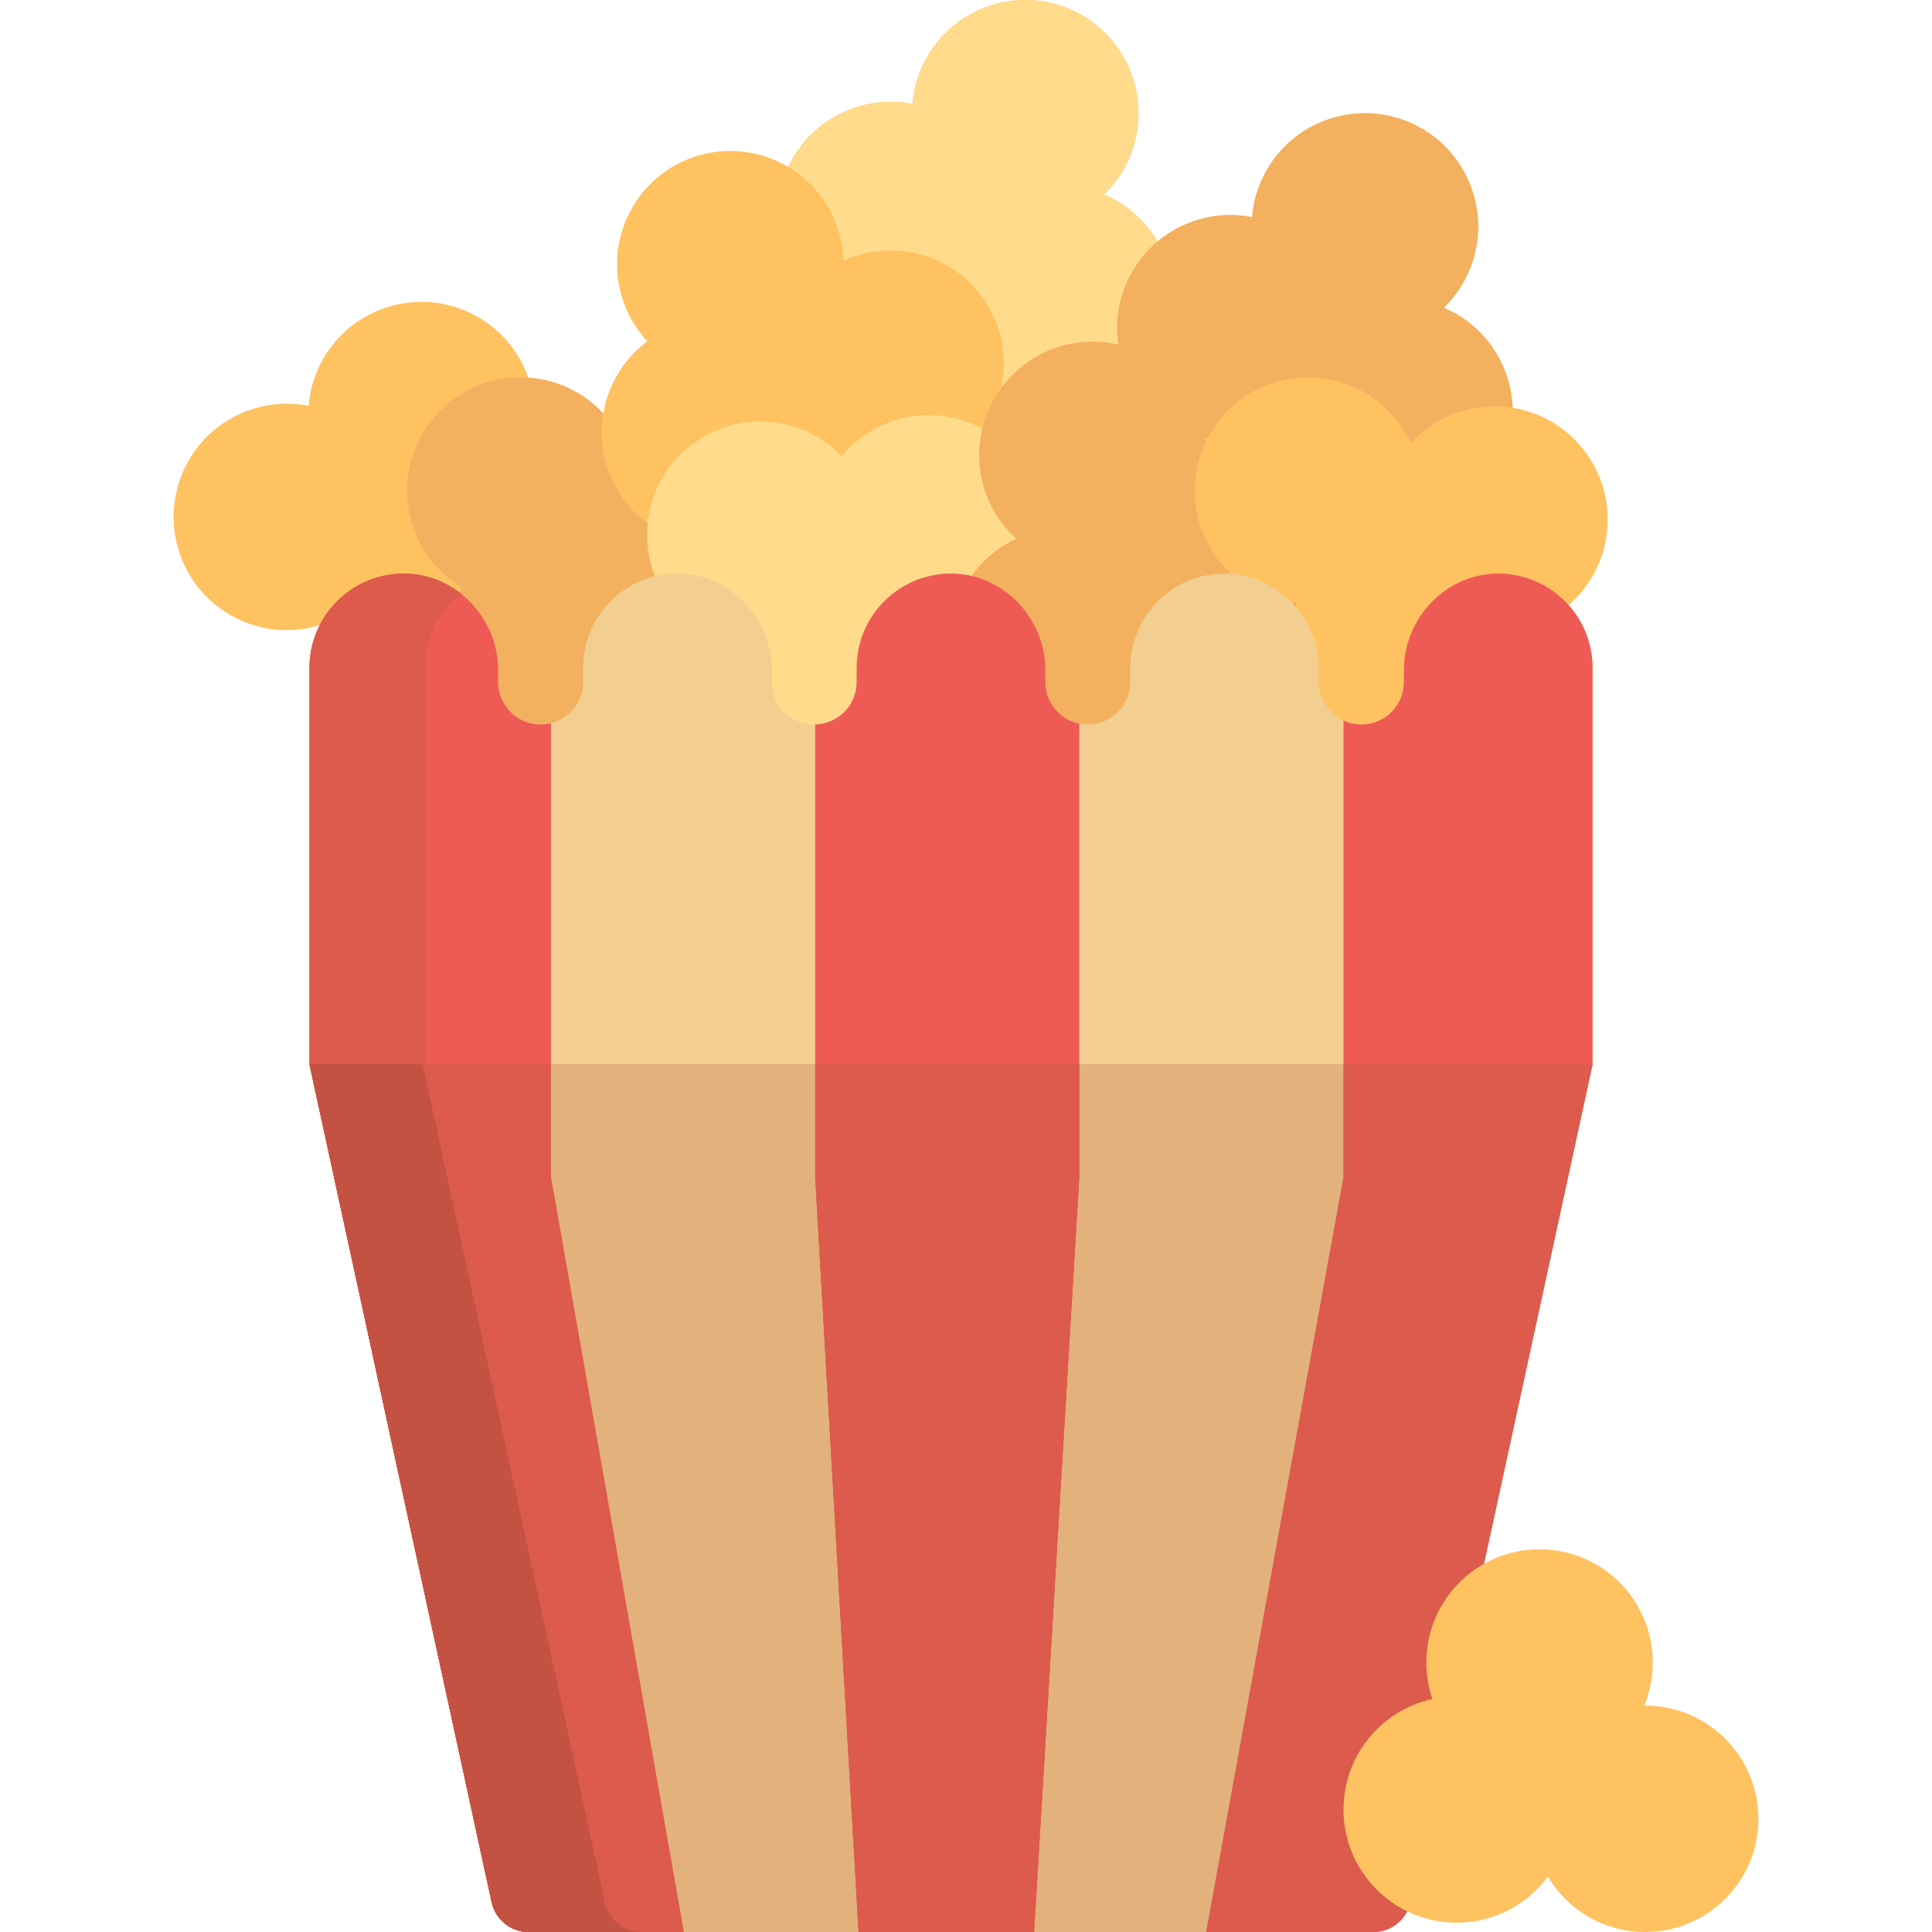 <?xml version="1.0" encoding="iso-8859-1"?>
<!-- Generator: Adobe Illustrator 19.0.0, SVG Export Plug-In . SVG Version: 6.00 Build 0)  -->
<svg version="1.1" id="Capa_1" xmlns="http://www.w3.org/2000/svg" xmlns:xlink="http://www.w3.org/1999/xlink" x="0px" y="0px"
	 viewBox="0 0 512.002 512.002" style="enable-background:new 0 0 512.002 512.002;" xml:space="preserve">
<path style="fill:#FFC261;" d="M425.695,142.272c-2.122,13.674-13.17,23.742-26.293,25.211c0.817,3.59,0.991,7.389,0.392,11.249
	c-2.541,16.373-17.875,27.586-34.25,25.045c-15.255-2.367-26.026-15.836-25.374-30.905c-5.524,2.955-12.015,4.213-18.684,3.19
	c-3.487-0.535-6.738-1.654-9.676-3.236c-0.055,0.572-0.122,1.145-0.21,1.72c-2.513,16.377-17.828,27.617-34.207,25.104
	c-9.717-1.49-17.625-7.486-21.926-15.536c0.518,11.09-5.164,22.038-15.558,27.731c-14.533,7.961-32.768,2.634-40.73-11.896
	c-5.015-9.154-4.753-19.774-0.242-28.373c-0.515-0.044-1.027-0.108-1.538-0.179c-6.843,2.808-14.406,2.938-21.219,0.581
	c0.626,9.689-3.451,19.5-11.755,25.825c-13.181,10.041-32.008,7.498-42.05-5.682c-0.727-0.955-1.365-1.948-1.961-2.956
	c-4.342-0.057-8.739-1.06-12.891-3.114c-9.356-4.629-15.227-13.484-16.457-23.115c-8.404,4.864-19.006,5.568-28.362,0.939
	c-14.852-7.348-20.934-25.344-13.584-40.193c6.138-12.402,19.703-18.681,32.661-16.135c0.301-3.669,1.278-7.345,3.011-10.845
	c7.35-14.85,25.347-20.931,40.199-13.583c7.316,3.62,12.498,9.825,15.001,16.963c7.388,0.517,14.552,3.746,19.877,9.479
	c1.281-7.541,5.4-14.456,11.693-19.116c-2.509-2.695-4.567-5.893-5.987-9.531c-6.023-15.435,1.608-32.83,17.045-38.853
	c8.965-3.498,18.587-2.383,26.263,2.183c0.088-0.187,0.169-0.376,0.261-0.562c6.138-12.402,19.703-18.681,32.661-16.135
	c0.301-3.669,1.278-7.345,3.011-10.845c7.35-14.85,25.347-20.931,40.199-13.583c14.852,7.349,20.934,25.344,13.584,40.194
	c-1.565,3.161-3.615,5.92-6.012,8.242c0.529,0.225,1.055,0.462,1.576,0.72c5.46,2.702,9.729,6.845,12.587,11.739
	c6.882-5.771,16.118-8.226,25.068-6.467c0.301-3.669,1.278-7.345,3.011-10.845c7.35-14.85,25.347-20.931,40.199-13.583
	c14.852,7.349,20.934,25.344,13.584,40.194c-1.565,3.161-3.615,5.92-6.012,8.242c0.529,0.225,1.055,0.462,1.576,0.72
	c10.216,5.055,16.282,15.147,16.682,25.789C417.115,110.704,428.225,125.97,425.695,142.272z"/>
<path style="fill:#FFDB8B;" d="M307.745,92.469c-0.526,1.062-1.111,2.073-1.741,3.043c-3.495-2.301-7.522-3.915-11.929-4.591
	c-11.462-1.758-22.396,3.223-28.793,11.981c1.263-5.624,0.942-11.667-1.311-17.44c-6.023-15.435-23.421-23.065-38.858-17.043
	c-0.542,0.211-1.072,0.44-1.594,0.679c-0.101-3.335-0.759-6.709-2.041-9.995c-2.525-6.471-7.054-11.563-12.596-14.86
	c0.088-0.187,0.169-0.376,0.261-0.562c6.138-12.402,19.703-18.681,32.661-16.135c0.301-3.669,1.278-7.345,3.011-10.845
	c7.35-14.85,25.347-20.931,40.199-13.583c14.852,7.349,20.934,25.344,13.584,40.194c-1.565,3.161-3.615,5.92-6.012,8.242
	c0.529,0.225,1.055,0.462,1.576,0.72C309.012,59.625,315.094,77.62,307.745,92.469z M259.868,116.026
	c0.127-0.83,0.296-1.643,0.488-2.446c-8.64-4.629-19.37-4.944-28.608,0.116c-3.426,1.876-6.333,4.329-8.682,7.164
	c-9.161-9.509-23.876-12.134-36.014-5.486c-14.533,7.96-19.86,26.193-11.899,40.724c5.015,9.154,14.108,14.65,23.784,15.478
	c-4.511,8.599-4.773,19.219,0.242,28.373c7.962,14.531,26.197,19.857,40.73,11.896c10.394-5.693,16.076-16.641,15.558-27.731
	c-2.055-3.846-3.286-8.162-3.498-12.679c-0.056-0.104-0.105-0.21-0.162-0.314c-0.28-0.51-0.575-1.006-0.879-1.493
	c0.341-0.055,0.681-0.119,1.021-0.186c0.026-1.32,0.131-2.653,0.336-3.995c1.583-10.316,8.248-18.59,17.057-22.676
	C262.163,136.233,258.285,126.343,259.868,116.026z"/>
<path style="fill:#F3B05F;" d="M197.398,171.397c-6.843,2.808-14.406,2.938-21.219,0.581c0.626,9.689-3.451,19.5-11.755,25.825
	c-13.181,10.041-32.008,7.498-42.05-5.682c-8.387-11.007-7.989-25.948,0.047-36.425c-3.155-1.899-6.014-4.407-8.381-7.514
	c-10.043-13.179-7.499-32.003,5.682-42.044c12.388-9.438,29.762-7.756,40.144,3.421c-0.879,5.174-0.434,10.641,1.614,15.887
	c2.14,5.484,5.721,9.977,10.135,13.228c-0.593,5.831,0.508,11.894,3.537,17.422C179.901,164.765,188.306,170.146,197.398,171.397z
	 M384.173,82.276c-0.521-0.258-1.048-0.495-1.576-0.72c2.397-2.322,4.447-5.081,6.012-8.242c7.35-14.85,1.268-32.845-13.584-40.194
	c-14.852-7.348-32.85-1.267-40.199,13.583c-1.732,3.5-2.71,7.176-3.011,10.845c-12.957-2.546-26.522,3.732-32.661,16.135
	c-2.818,5.694-3.655,11.85-2.786,17.691c-0.754-0.176-1.516-0.332-2.294-0.451c-16.379-2.512-31.694,8.727-34.207,25.104
	c-1.583,10.317,2.296,20.208,9.475,26.746c-8.809,4.086-15.475,12.36-17.057,22.676c-2.513,16.377,8.729,31.69,25.108,34.202
	s31.694-8.727,34.207-25.104c0.088-0.575,0.155-1.148,0.21-1.72c2.938,1.582,6.189,2.702,9.676,3.236
	c6.669,1.023,13.16-0.235,18.684-3.19c0.048-1.106,0.151-2.22,0.325-3.34c0.541-3.485,1.666-6.734,3.253-9.669
	c-0.572-0.056-1.145-0.124-1.72-0.213c-16.375-2.541-27.59-17.873-25.049-34.245c0.457-2.944,1.333-5.718,2.549-8.278
	c-0.064,0.014-0.13,0.025-0.194,0.04c-0.038-0.331-0.105-0.655-0.153-0.983c0.245,0.058,0.49,0.106,0.735,0.159
	c5.735-11.213,18.186-18.02,31.313-15.983c10.315,1.601,18.579,8.279,22.65,17.094c6.551-7.167,16.45-11.028,26.766-9.427
	c0.07,0.011,0.139,0.026,0.209,0.038C400.456,97.424,394.389,87.331,384.173,82.276z"/>
<path style="fill:#F2CF90;" d="M422.053,177.001v15v90l-48.295,222.125c-0.999,4.597-5.068,7.875-9.772,7.875H140.072
	c-4.704,0-8.772-3.279-9.772-7.875L82.005,282.001v-90v-15c0-13.646,10.934-24.738,24.52-24.995
	c14.015-0.266,25.487,11.544,25.487,25.562v3.182c0,6.214,5.038,11.252,11.252,11.252l0,0c6.214,0,11.252-5.038,11.252-11.252
	v-3.749c0-13.646,10.934-24.738,24.52-24.995c14.015-0.266,25.487,11.544,25.487,25.562v3.182c0,6.214,5.038,11.252,11.252,11.252
	l0,0c6.214,0,11.252-5.038,11.252-11.252v-3.749c0-13.646,10.934-24.738,24.52-24.995c14.015-0.266,25.487,11.544,25.487,25.562
	v3.182c0,6.214,5.038,11.252,11.252,11.252l0,0c6.214,0,11.252-5.038,11.252-11.252v-3.749c0-13.646,10.934-24.738,24.52-24.995
	c14.015-0.266,25.487,11.544,25.487,25.562v3.182c0,6.214,5.037,11.252,11.252,11.252l0,0c6.214,0,11.252-5.038,11.252-11.252
	v-3.182c0-14.018,11.472-25.828,25.487-25.562C411.119,152.263,422.053,163.355,422.053,177.001z"/>
<path style="fill:#E3B27C;" d="M130.3,504.126L82.005,282.001h340.048l-48.295,222.125c-0.999,4.597-5.068,7.875-9.772,7.875
	H140.072C135.367,512.001,131.299,508.722,130.3,504.126z"/>
<path style="fill:#EE5B55;" d="M146.014,312.001l35.189,200h-41.131c-4.704,0-8.772-3.279-9.772-7.875L82.005,282.001v-90v-15
	c0-13.646,10.934-24.738,24.52-24.996c14.015-0.266,25.487,11.544,25.487,25.562v3.182c0,6.214,5.037,11.251,11.252,11.251
	c0.951,0,1.869-0.131,2.75-0.353v90.354L146.014,312.001L146.014,312.001z M277.033,180.75v-3.182
	c0-14.018-11.472-25.828-25.487-25.562c-13.586,0.258-24.52,11.35-24.52,24.996v3.749c0,6.129-4.904,11.104-11.002,11.239v90.011v30
	l11.493,200h46.537l11.979-200v-30v-90.226C280.898,190.732,277.033,186.193,277.033,180.75z M397.533,152.005
	c-14.015-0.266-25.487,11.544-25.487,25.562v3.182c0,6.214-5.038,11.251-11.252,11.251l0,0c-1.7,0-3.306-0.388-4.751-1.063v91.064
	v30l-36.375,200h44.318c4.704,0,8.772-3.279,9.772-7.875l48.295-222.125v-90v-15C422.053,163.356,411.119,152.263,397.533,152.005z"
	/>
<g>
	<path style="fill:#DC5B4D;" d="M170.738,512.001h-30.667c-4.704,0-8.772-3.279-9.772-7.875L82.005,282.001v-90v-15
		c0-13.646,10.934-24.738,24.52-24.996c5.903-0.112,11.35,1.924,15.683,5.359c-5.806,4.578-9.537,11.67-9.537,19.637v15v90
		l48.295,222.125C161.966,508.722,166.034,512.001,170.738,512.001z"/>
	<path style="fill:#DC5B4D;" d="M422.053,282.001l-48.295,222.125c-0.999,4.597-5.068,7.875-9.772,7.875h-44.318l36.375-200v-30
		H422.053z M146.014,282.001H82.005L130.3,504.126c0.999,4.597,5.068,7.875,9.772,7.875h41.131l-35.189-200V282.001z
		 M216.024,312.001l11.493,200h46.537l11.979-200v-30h-70.01v30H216.024z"/>
</g>
<path style="fill:#C35243;" d="M170.072,512.001h-30c-4.704,0-8.772-3.279-9.772-7.875L82.005,282.001h30L160.3,504.126
	C161.299,508.722,165.367,512.001,170.072,512.001z"/>
<path style="fill:#FFC261;" d="M465.963,483.477c-0.815,16.548-14.894,29.303-31.444,28.487
	c-10.426-0.514-19.342-6.292-24.313-14.633c-5.766,7.812-15.208,12.686-25.634,12.173c-16.551-0.815-29.307-14.891-28.491-31.44
	c0.681-13.821,10.616-24.988,23.513-27.822c-1.188-3.485-1.758-7.245-1.566-11.146c0.815-16.548,14.894-29.303,31.444-28.487
	c16.551,0.815,29.307,14.891,28.491,31.44c-0.174,3.523-0.953,6.871-2.225,9.956c0.574-0.004,1.152,0.003,1.733,0.032
	C454.022,452.852,466.778,466.928,465.963,483.477z"/>
<g>
</g>
<g>
</g>
<g>
</g>
<g>
</g>
<g>
</g>
<g>
</g>
<g>
</g>
<g>
</g>
<g>
</g>
<g>
</g>
<g>
</g>
<g>
</g>
<g>
</g>
<g>
</g>
<g>
</g>
</svg>
